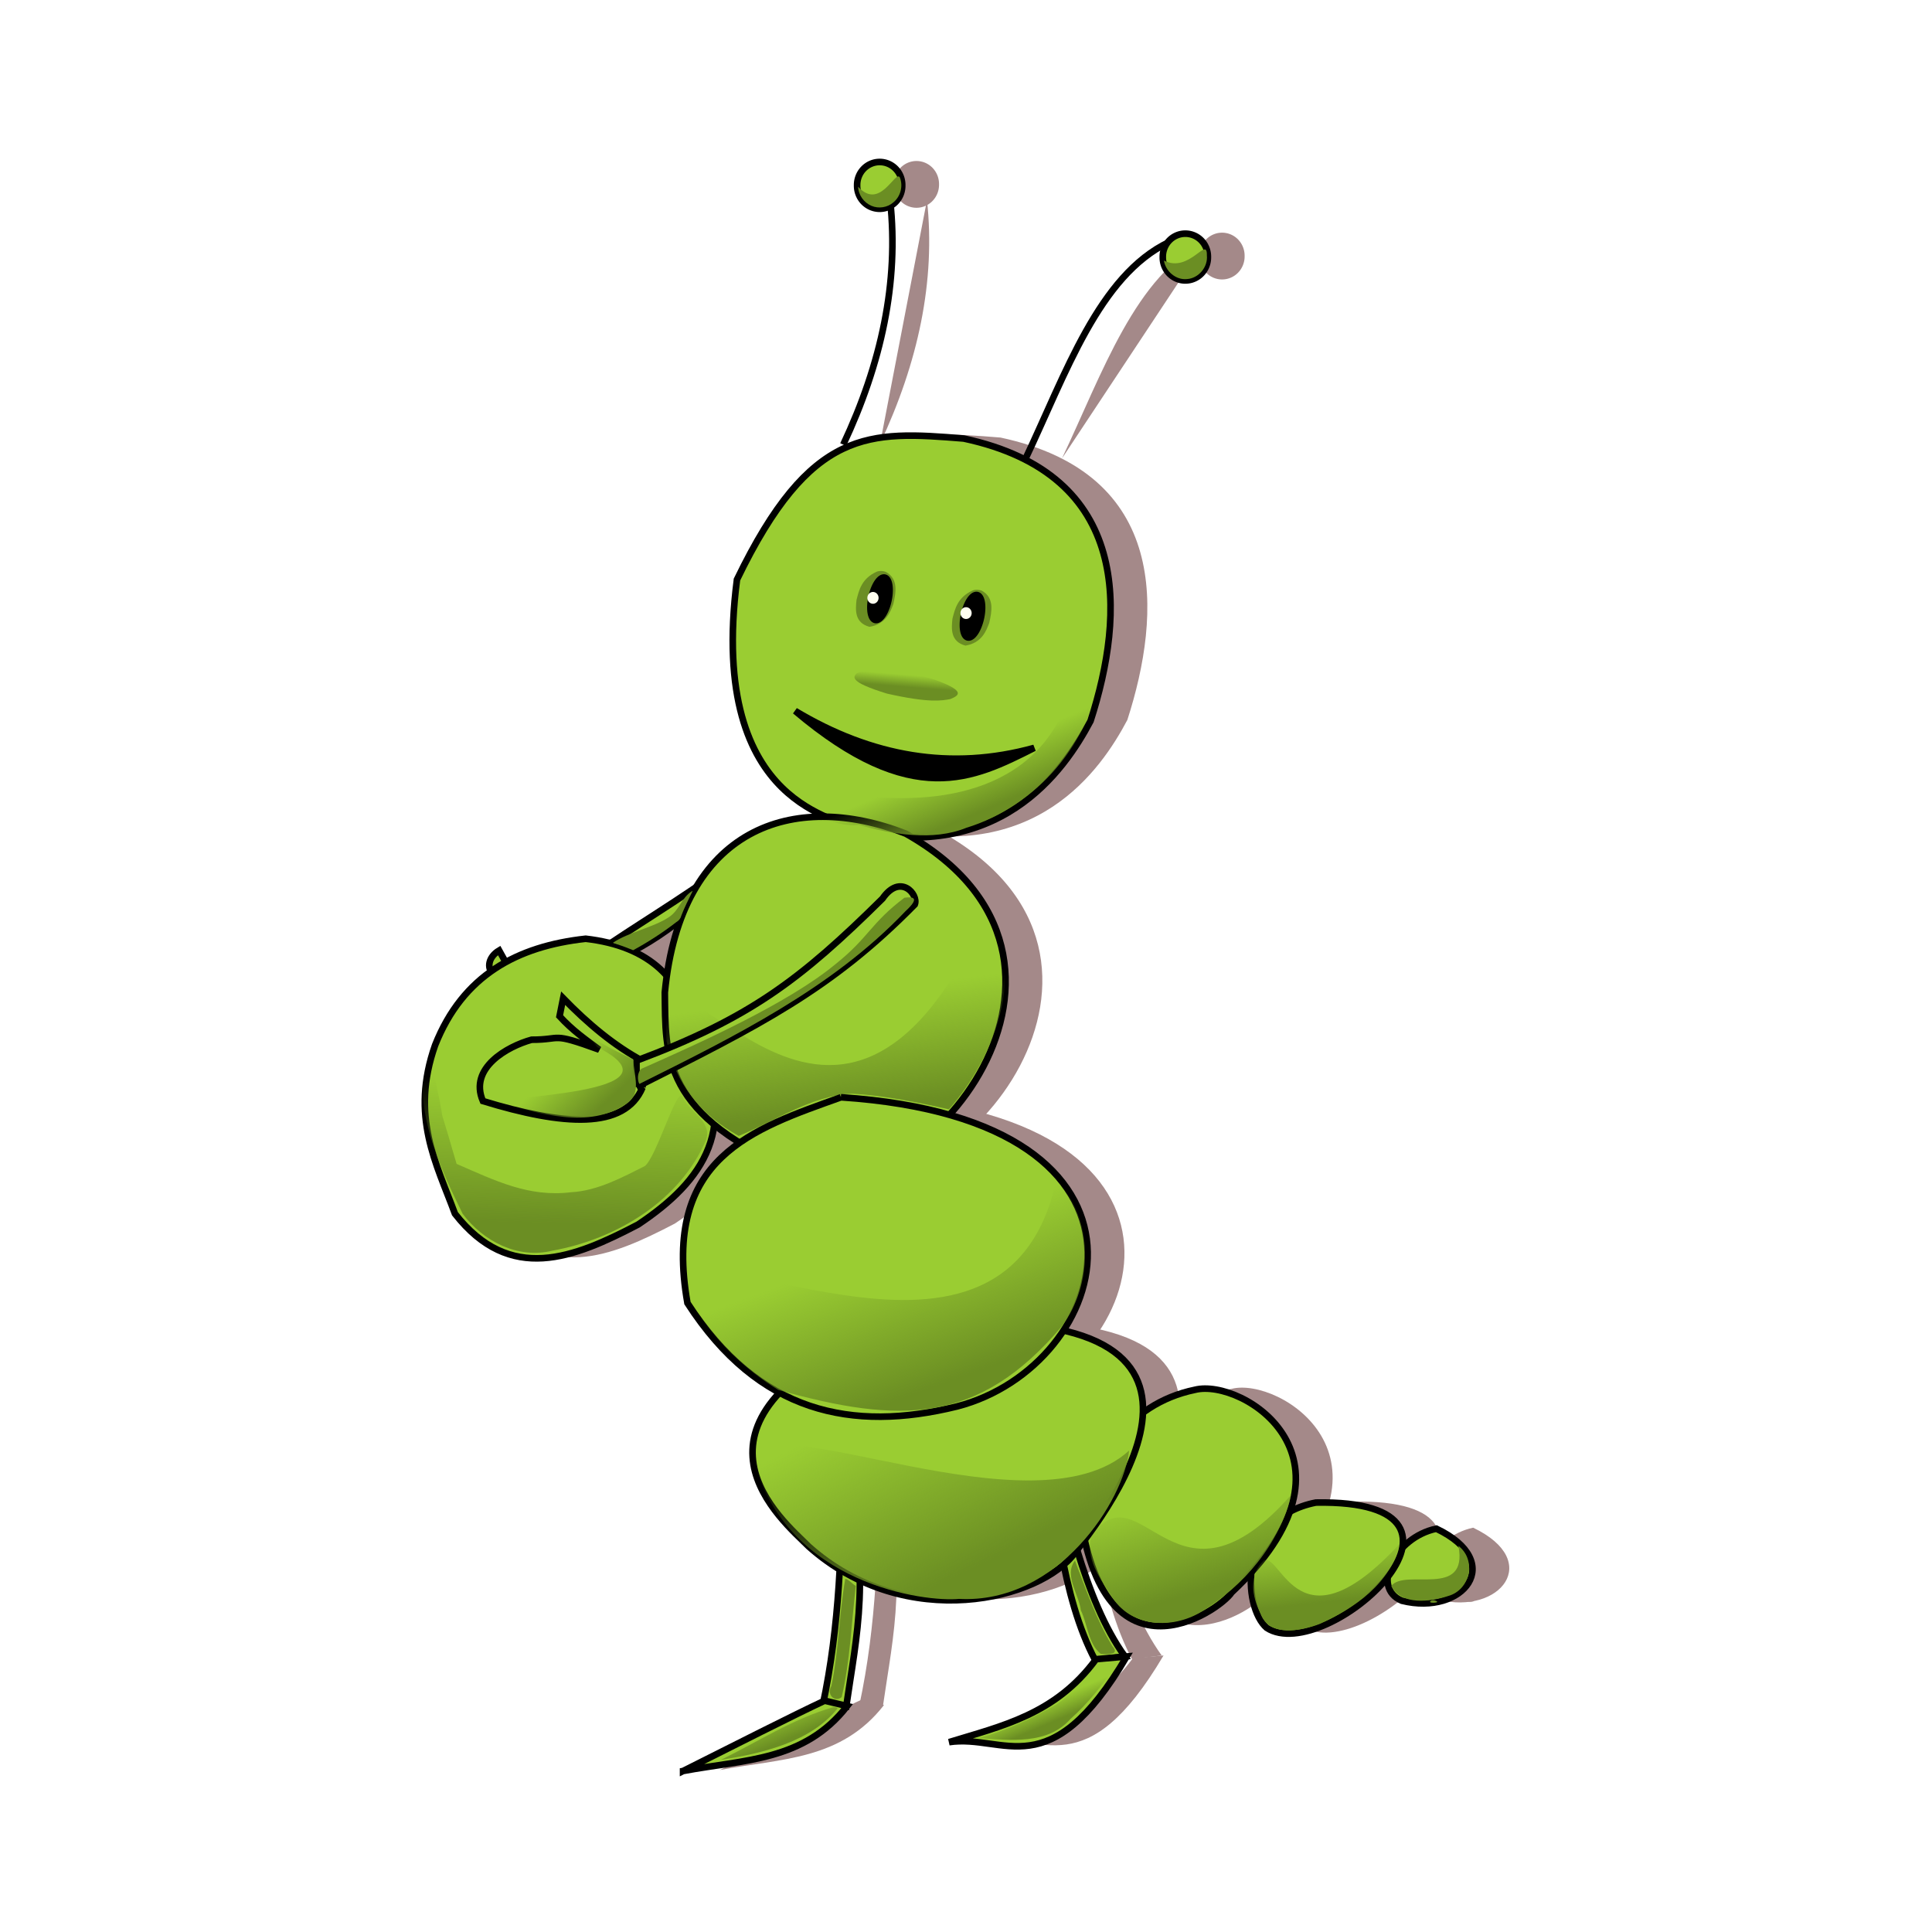 <svg:svg xmlns:dc="http://purl.org/dc/elements/1.1/" xmlns:ns2="http://web.resource.org/cc/" xmlns:rdf="http://www.w3.org/1999/02/22-rdf-syntax-ns#" xmlns:svg="http://www.w3.org/2000/svg" height="1170.892" id="svg5613" viewBox="-192.663 -73.418 1170.892 1170.892" width="1170.892">
  <svg:defs id="defs5615">
    <svg:linearGradient gradientUnits="userSpaceOnUse" id="linearGradient7830" x1="338.19" x2="329.34" y1="597.56" y2="526.98">
      <svg:stop id="stop7826" offset="0" stop-color="#6b8e23" />
      <svg:stop id="stop7828" offset="1" stop-color="#6b8e23" stop-opacity="0" />
    </svg:linearGradient>
    <svg:linearGradient gradientUnits="userSpaceOnUse" id="linearGradient7838" x1="385.5" x2="355.14" y1="762.48" y2="678.75">
      <svg:stop id="stop7834" offset="0" stop-color="#6b8e23" />
      <svg:stop id="stop7836" offset="1" stop-color="#6b8e23" stop-opacity="0" />
    </svg:linearGradient>
    <svg:linearGradient gradientUnits="userSpaceOnUse" id="linearGradient7846" x1="389.54" x2="376.8" y1="423.53" y2="393.43">
      <svg:stop id="stop7842" offset="0" stop-color="#6b8e23" />
      <svg:stop id="stop7844" offset="1" stop-color="#6b8e23" stop-opacity="0" />
    </svg:linearGradient>
    <svg:linearGradient gradientUnits="userSpaceOnUse" id="linearGradient7854" x1="356.15" x2="354.89" y1="342.84" y2="335.5">
      <svg:stop id="stop7850" offset="0" stop-color="#6b8e23" />
      <svg:stop id="stop7852" offset="1" stop-color="#6b8e23" stop-opacity="0" />
    </svg:linearGradient>
    <svg:linearGradient gradientUnits="userSpaceOnUse" id="linearGradient7862" x1="147.72" x2="149.74" y1="667.88" y2="580.86">
      <svg:stop id="stop7858" offset="0" stop-color="#6b8e23" />
      <svg:stop id="stop7860" offset="1" stop-color="#6b8e23" stop-opacity="0" />
    </svg:linearGradient>
    <svg:linearGradient gradientUnits="userSpaceOnUse" id="linearGradient7870" x1="410.79" x2="362.22" y1="870.24" y2="769.06">
      <svg:stop id="stop7866" offset="0" stop-color="#6b8e23" />
      <svg:stop id="stop7868" offset="1" stop-color="#6b8e23" stop-opacity="0" />
    </svg:linearGradient>
    <svg:linearGradient gradientUnits="userSpaceOnUse" id="linearGradient7878" x1="522.09" x2="503.88" y1="894.52" y2="832.45">
      <svg:stop id="stop7874" offset="0" stop-color="#6b8e23" />
      <svg:stop id="stop7876" offset="1" stop-color="#6b8e23" stop-opacity="0" />
    </svg:linearGradient>
    <svg:linearGradient gradientUnits="userSpaceOnUse" id="linearGradient7886" x1="601.01" x2="596.96" y1="898.57" y2="862.32">
      <svg:stop id="stop7882" offset="0" stop-color="#6b8e23" />
      <svg:stop id="stop7884" offset="1" stop-color="#6b8e23" stop-opacity="0" />
    </svg:linearGradient>
    <svg:linearGradient gradientUnits="userSpaceOnUse" id="linearGradient7894" x1="447.22" x2="442.28" y1="969.39" y2="957.8">
      <svg:stop id="stop7890" offset="0" stop-color="#6b8e23" />
      <svg:stop id="stop7892" offset="1" stop-color="#6b8e23" stop-opacity="0" />
    </svg:linearGradient>
    <svg:linearGradient gradientUnits="userSpaceOnUse" id="linearGradient7902" x1="287.35" x2="279.68" y1="979.51" y2="961.19">
      <svg:stop id="stop7898" offset="0" stop-color="#6b8e23" />
      <svg:stop id="stop7900" offset="1" stop-color="#6b8e23" stop-opacity="0" />
    </svg:linearGradient>
    <svg:linearGradient gradientUnits="userSpaceOnUse" id="linearGradient7910" x1="174.03" x2="150.78" y1="595.03" y2="569.64">
      <svg:stop id="stop7906" offset="0" stop-color="#6b8e23" />
      <svg:stop id="stop7908" offset="1" stop-color="#6b8e23" stop-opacity="0" />
    </svg:linearGradient>
    <svg:filter height="1.296" id="filter8485" width="1.175" x="-.087" y="-.148">
      <svg:feGaussianBlur id="feGaussianBlur8487" stdDeviation="8.657" />
    </svg:filter>
    <svg:filter height="1.287" id="filter8541" width="1.118" x="-.059" y="-.143">
      <svg:feGaussianBlur id="feGaussianBlur8543" stdDeviation="5.585" />
    </svg:filter>
    <svg:filter height="1.316" id="filter8609" width="1.201" x="-.101" y="-.158">
      <svg:feGaussianBlur id="feGaussianBlur8611" stdDeviation="5.124" />
    </svg:filter>
    <svg:filter height="1.367" id="filter8693" width="1.217" x="-.108" y="-.184">
      <svg:feGaussianBlur id="feGaussianBlur8695" stdDeviation="4.004" />
    </svg:filter>
    <svg:filter height="1.275" id="filter8741" width="1.196" x="-.098" y="-.137">
      <svg:feGaussianBlur id="feGaussianBlur8743" stdDeviation="7.026" />
    </svg:filter>
    <svg:filter height="1.309" id="filter8793" width="1.205" x="-.102" y="-.154">
      <svg:feGaussianBlur id="feGaussianBlur8795" stdDeviation="8.756" />
    </svg:filter>
    <svg:filter id="filter8873">
      <svg:feGaussianBlur id="feGaussianBlur8875" stdDeviation="5.72" />
    </svg:filter>
    <svg:filter height="1.578" id="filter8945" width="1.143" x="-.071" y="-.289">
      <svg:feGaussianBlur id="feGaussianBlur8947" stdDeviation="1.875" />
    </svg:filter>
    <svg:filter height="1.42" id="filter9121" width="1.29" x="-.145" y="-.21">
      <svg:feGaussianBlur id="feGaussianBlur9123" stdDeviation="1.576" />
    </svg:filter>
    <svg:filter id="filter3590">
      <svg:feGaussianBlur id="feGaussianBlur3592" stdDeviation="7.371" />
    </svg:filter>
  </svg:defs>
  <svg:g id="layer1">
    <svg:g fill="#a48989" fill-rule="evenodd" filter="url(#filter3590)" id="g3503" transform="translate(1367.8 90.85)">
      <svg:path d="m-667.65 761.59c-25.42 5.33-39.91 35.82-20.89 43.68 37.09 9.24 63.44-23.32 20.89-43.68z" id="path2544" />
      <svg:path d="m-740.68 745.77c-48.04 9.48-44.22 63.67-29.75 75.96 36.08 23.21 147.86-78.07 29.75-75.96z" id="path2546" />
      <svg:g id="g2548" transform="translate(-1345.5 -91.449)">
        <svg:path d="m317.99 814.69c-0.58 48.42-1.59 96.87-12.16 146l14.34 0.28c6.12-42.7 16.16-81.92-2.18-146.28z" id="path2550" />
        <svg:path d="m221.32 999.9c29.57-14.85 67.91-34.27 85.8-42.62l13.66 3.27c-26.13 33.5-62.19 32.31-99.46 39.35z" id="path2552" />
      </svg:g>
      <svg:g id="g2554" transform="translate(-1345.5 -91.449)">
        <svg:path d="m439.36 788.96c6.78 50.52 11.41 105.37 31.7 143.72l18.03-2.18c-25.02-34.77-35.64-90.19-49.73-141.54z" id="path2556" />
        <svg:path d="m471.61 932.14c-24.73 33.65-57.34 40.48-89.08 50.27 33.7-5.04 60.65 27.69 107.66-51.91l-18.58 1.64z" id="path2558" />
      </svg:g>
      <svg:path d="m-1187.6 420.45c22.8-17.1 51.3-33.52 79.8-53.55l3.8 5.46c-26.7 28.79-53.5 42.46-80.3 52.46l-3.3-4.37z" id="path2560" />
      <svg:path d="m-1239.5 425.37c-3.8-3.82-2.5-10.38 3.8-14.21l5.5 9.84-9.3 4.37z" id="path2562" />
      <svg:path d="m-1183.2 404.06c-41.5 4.54-74.5 22.13-91.3 64.48-15.1 43.16 0.7 71.59 12.1 102.19 33.3 42.61 71.9 26.96 110.9 6.56 39.6-26.37 63.2-59.44 33.3-114.76-5.4-33.62-26.1-53.99-65-58.47z" id="path2564" />
      <svg:path d="m-916.82 113.5c24.55-51.756 44.62-111.36 87.16-131.64" id="path2566" />
      <svg:path d="m-1027.1 104.6c23.1-49.214 33.75-98.432 28.44-147.65" id="path2568" />
      <svg:path d="m660.14 233.47a13.662 13.935 0 1 1 -27.32 0 13.662 13.935 0 1 1 27.32 0z" id="path2570" transform="translate(-1651.5 -285.99)" />
      <svg:path d="m660.14 233.47a13.662 13.935 0 1 1 -27.32 0 13.662 13.935 0 1 1 27.32 0z" id="path2572" transform="translate(-1466.3 -242.55)" />
      <svg:path d="m-1091.5 186.37c-18.4 142.71 68.9 143.02 66.2 150.91 92.34 23.41 132.17-35.2 148.06-65.2 20.91-64.75 25.61-149.33-76.87-171.17-57.29-4.618-92.69-7.03-137.39 85.46z" id="path2574" />
      <svg:path d="m-989.2 340.36c-68-26.59-136.5-3.83-146 96.26 0.5 37.56-2.9 75.26 82.9 109.54 72.86 25.73 199.36-129 63.1-205.8z" id="path2586" />
      <svg:path d="m-813.88 677.4c-42.61 8.81-58.68 44.29-70.9 65.83 12.12 119.22 85.9 68.16 93.06 56.98 86.04-80.53 6.68-129.97-22.16-122.81z" id="path2598" />
      <svg:path d="m-1007 641.32c-128.8 57.46-56.1 115.81-41.1 131.03 59.03 52.73 140.91 32.24 161.42 3.8 26.92-34.35 122.53-165.08-120.32-134.83z" id="path2600" />
      <svg:path d="m-1028.5 500.15c-53.4 19.15-108.6 36.54-93 124.71 43.1 66.88 99.9 78.27 163.29 62.67 94.57-24.33 139.61-173.5-70.29-187.38z" id="path2602" />
      <svg:path d="m-670.38 805c-4.81 2.3 7.75 1.7 1.41 0-0.46-0.08-0.95-0.09-1.41 0z" id="path2618" />
    </svg:g>
    <svg:g id="g2491">
      <svg:path d="m677.85 853.04c-25.42 5.33-39.91 35.82-20.89 43.68 37.09 9.23 63.45-23.32 20.89-43.68z" fill="#9acd32" fill-rule="evenodd" id="path6389" stroke="#000" stroke-width="4" />
      <svg:path d="m604.83 837.21c-48.05 9.49-44.23 63.68-29.76 75.97 36.08 23.21 147.86-78.07 29.76-75.97z" fill="#9acd32" fill-rule="evenodd" id="path5872" stroke="#000" stroke-width="4" />
      <svg:g fill="#9acd32" fill-rule="evenodd" id="g6477" stroke="#000" stroke-width="4">
        <svg:path d="m317.99 814.69c-0.58 48.42-1.59 96.87-12.16 146l14.34 0.28c6.12-42.7 16.16-81.92-2.18-146.28z" id="path6405" />
        <svg:path d="m221.32 999.9c29.57-14.85 67.91-34.27 85.8-42.62l13.66 3.27c-26.13 33.5-62.19 32.31-99.46 39.35z" id="path6409" />
      </svg:g>
      <svg:g fill="#9acd32" fill-rule="evenodd" id="g6481" stroke="#000" stroke-width="4">
        <svg:path d="m439.36 788.96c6.78 50.52 11.41 105.37 31.7 143.72l18.03-2.18c-25.02-34.77-35.64-90.19-49.73-141.54z" id="path6407" />
        <svg:path d="m471.61 932.14c-24.73 33.65-57.34 40.48-89.08 50.27 33.7-5.04 60.65 27.69 107.66-51.91l-18.58 1.64z" id="path6411" />
      </svg:g>
      <svg:path d="m157.93 511.9c22.79-17.1 51.25-33.52 79.79-53.55l3.82 5.46c-26.78 28.78-53.55 42.46-80.33 52.46l-3.28-4.37z" fill="#9acd32" fill-rule="evenodd" id="path6433" stroke="#000" stroke-width="4" />
      <svg:path d="m106.02 516.82c-3.82-3.83-2.56-10.38 3.82-14.21l5.47 9.84-9.29 4.37z" fill="#9acd32" fill-rule="evenodd" id="path6427" stroke="#000" stroke-width="4" />
      <svg:path d="m162.3 495.51c-41.5 4.54-74.474 22.13-91.259 64.48-15.187 43.16 0.705 71.59 12.023 102.19 33.306 42.61 71.906 26.96 110.94 6.56 39.62-26.38 63.18-59.44 33.33-114.76-5.43-33.62-26.09-53.99-65.03-58.47z" fill="#9acd32" fill-rule="evenodd" id="path6421" stroke="#000" stroke-width="4" />
      <svg:path d="m428.68 204.95c24.56-51.76 44.63-111.36 87.17-131.64" fill="none" id="path6391" stroke="#000" stroke-width="4" />
      <svg:path d="m318.38 196.05c23.15-49.22 33.77-98.433 28.47-147.65" fill="none" id="path6393" stroke="#000" stroke-width="4" />
      <svg:path d="m660.14 233.47a13.662 13.935 0 1 1 -27.32 0 13.662 13.935 0 1 1 27.32 0z" fill="#9acd32" fill-rule="evenodd" id="path6417" stroke="#000" stroke-linecap="round" stroke-linejoin="round" stroke-width="4" transform="translate(-306.02 -194.54)" />
      <svg:path d="m660.14 233.47a13.662 13.935 0 1 1 -27.32 0 13.662 13.935 0 1 1 27.32 0z" fill="#9acd32" fill-rule="evenodd" id="path6419" stroke="#000" stroke-linecap="round" stroke-linejoin="round" stroke-width="4" transform="translate(-120.77 -151.1)" />
      <svg:path d="m253.98 277.82c-18.42 142.71 68.89 143.02 66.25 150.91 92.32 23.41 132.14-35.2 148.03-65.2 20.91-64.75 25.62-149.33-76.87-171.18-57.27-4.61-92.66-7.02-137.41 85.47z" fill="#9acd32" fill-rule="evenodd" id="path5860" stroke="#000" stroke-width="4" />
      <svg:path d="m338.66 273.06c-9.32 4.22-10.77 11.52-12.22 17.06-0.67 6.08-1.3 13.88 7.86 16.35 9.95-1.62 12.67-9.06 14.42-13.77 1.6-6.93 3.23-15.18-4.45-19.5-1.45-0.58-3.52-0.88-5.61-0.14z" fill="#6b8e23" fill-rule="evenodd" id="path6583" />
      <svg:path d="m651.4 484.03a5.191 13.115 0 1 1 -10.39 0 5.191 13.115 0 1 1 10.39 0z" fill-rule="evenodd" id="path6413" stroke="#000" stroke-linecap="round" stroke-linejoin="round" stroke-width="4" transform="matrix(.977 .215 -.215 .977 -186.62 -322.35)" />
      <svg:path d="m396.8 284.44c-9.32 4.23-10.77 11.53-12.23 17.06-0.66 6.09-1.29 13.89 7.87 16.36 9.95-1.62 12.66-9.06 14.42-13.77 1.59-6.94 3.22-15.19-4.45-19.5-1.46-0.58-3.52-0.88-5.61-0.15z" fill="#6b8e23" fill-rule="evenodd" id="path6593" />
      <svg:path d="m651.4 484.03a5.191 13.115 0 1 1 -10.39 0 5.191 13.115 0 1 1 10.39 0z" fill-rule="evenodd" id="path6415" stroke="#000" stroke-linecap="round" stroke-linejoin="round" stroke-width="4" transform="matrix(.977 .215 -.215 .977 -130.55 -311.77)" />
      <svg:path d="m289.23 357.43c46.27 27.77 94.46 36.33 144.9 22.41-37.03 18.67-73.96 37.58-144.9-22.41z" fill-rule="evenodd" id="path5862" stroke="#000" stroke-width="4" />
      <svg:path d="m356.3 431.81c-67.99-26.6-136.47-3.83-146.05 96.26 0.52 37.56-2.81 75.26 82.99 109.54 72.82 25.73 199.32-129 63.06-205.8z" fill="#9acd32" fill-rule="evenodd" id="path5864" stroke="#000" stroke-width="4" />
      <svg:path d="m274.78 393.8c13.52 20.21 34.56 34.78 52.96 32.67 19.74 5.69 45.02 10.05 65.23 1.81 42.76-13.12 75.71-51.87 82.18-96.09 7.63-38.36 5.41-84.48-26.53-111.73 71.69 255.56-169.94 182.23-173.84 173.34z" fill="url(#linearGradient7846)" fill-rule="evenodd" filter="url(#filter8873)" id="path6579" />
      <svg:path d="m211.3 557.52c5.35 25.83 20.55 44.61 43.72 57.48 22.52-9.23 44.2-24.52 68.99-25.62 19.73 1.25 39.25 5.19 58.44 9.52 27.66-31.58 47.34-83.08 23.06-119.98-93.74 211.15-199.78-16.46-194.21 78.6z" fill="url(#linearGradient7830)" fill-rule="evenodd" filter="url(#filter8793)" id="path6536" />
      <svg:g fill="#9acd32" fill-rule="evenodd" id="g6473" stroke="#000" stroke-width="4">
        <svg:path d="m196.73 585.67l0.55-15.84c-17.83-9.52-33.71-22.93-48.64-38.26l-2.19 10.93c8.02 8.76 16.03 14.26 24.05 20.22-30.04-10.91-21.83-5.98-40.99-6.01-14.64 4.06-38.144 17.09-29.51 37.16 48.62 14.9 85.86 17.55 96.73-8.2z" id="path6425" />
        <svg:path d="m193.08 585.4c74.55-37.58 117.77-58.9 168.67-110.67 2.35-6.1-8.81-19.09-19.57-3.55-49.86 49.3-80.41 72.44-149.1 98.21v16.01z" id="path6395" />
      </svg:g>
      <svg:path d="m531.62 768.85c-42.61 8.81-58.68 44.29-70.89 65.83 12.11 119.22 85.89 68.16 93.05 56.98 86.05-80.53 6.68-129.97-22.16-122.81z" fill="#9acd32" fill-rule="evenodd" id="path5870" stroke="#000" stroke-width="4" />
      <svg:path d="m338.55 732.77c-128.89 57.46-56.15 115.81-41.15 131.03 59.03 52.72 140.91 32.23 161.43 3.8 26.91-34.35 122.52-165.09-120.28-134.83z" fill="#9acd32" fill-rule="evenodd" id="path5868" stroke="#000" stroke-width="4" />
      <svg:path d="m317.03 591.6c-53.44 19.15-108.64 36.54-93.06 124.71 43.18 66.88 99.95 78.27 163.32 62.67 94.57-24.33 139.61-173.5-70.26-187.38z" fill="#9acd32" fill-rule="evenodd" id="path5866" stroke="#000" stroke-width="4" />
      <svg:path d="m458.81 872.42c-6.83 8.79 2.47 20.58 3.57 30.04 4.07 8.44 4.51 20.56 12.13 26.47 3.44 0.29 12.01 0.86 6.97-4.7-9.77-16.12-15.98-34.52-22.67-51.81z" fill="#6b8e23" fill-rule="evenodd" id="path6524" />
      <svg:path d="m573.31 872.13c-9.28 8.97-7.33 21.86-2.04 32.26 5.02 14.59 24.65 10.63 35.71 6.46 20.76-9.25 43.73-24.94 48.53-48.53-61.23 66.38-71.3 5.66-82.2 9.81z" fill="url(#linearGradient7886)" fill-rule="evenodd" filter="url(#filter8693)" id="path6526" />
      <svg:path d="m264.13 811.94c20.51 75.21 104.19 85.68 124.4 83.65 60.25 3.21 100.05-59.92 103.1-89.89-57.7 52.74-223.87-30.23-227.5 6.24z" fill="url(#linearGradient7870)" fill-rule="evenodd" filter="url(#filter8541)" id="path6514" />
      <svg:path d="m67.218 563.19c-11.519 31.98 6.384 70.22 20.521 99.03 12.481 16.63 33.481 27.55 54.391 22.32 38.57-6.9 77.54-30.23 93.22-67.38 3.69-11.12-10.96-17.22-14.8-26.36-3.57-3.57-15.49 36.96-22.39 42.46-12.88 6.43-28.49 15.05-44.72 15.87-25.63 3.15-45.76-6.94-69.386-17.18-16.778-57.97-1.127 1.2-16.836-68.76z" fill="url(#linearGradient7862)" fill-rule="evenodd" filter="url(#filter8741)" id="path6516" />
      <svg:path d="m312.27 961.24c-24.04 6.83-45.73 20.97-67.96 31.86 25.28-3.93 54.4-10.78 70.74-31.29-0.85-0.44-1.82-0.74-2.78-0.57z" fill="url(#linearGradient7902)" fill-rule="evenodd" id="path6518" />
      <svg:path d="m319.64 883.41c-3.81 21.35-3.95 43.59-8.46 65.01-3.03 5.05 1.92 10.19 6.25 6.7 5.18-22.03 5.89-44.95 8.56-67.4-2.04-1.12-4.19-3.85-6.35-4.31z" fill="#6b8e23" fill-rule="evenodd" id="path6520" />
      <svg:path d="m477.91 934.6c-13.03 5.23-20.01 19.76-32.65 26.19-14.02 8.19-29.17 14.85-44.67 19.16 19 1.33 41.56 4.09 55.44-11.51 10.93-9.77 19.99-21.13 27.94-33.5-2.13-0.07-4.01-0.45-6.06-0.34z" fill="url(#linearGradient7894)" fill-rule="evenodd" id="path6522" />
      <svg:path d="m675.12 896.45c-4.81 2.29 7.75 1.7 1.42 0-0.47-0.08-0.95-0.09-1.42 0z" fill="#6b8e23" fill-rule="evenodd" id="path6528" />
      <svg:path d="m650.52 887.78c6.23 12.01 23.79 9.56 34.52 6.06 13.32-3.73 17.36-21.74 6.18-30.38 6.14 32.41-32.41 13.3-40.7 24.32z" fill="#6b8e23" fill-rule="evenodd" id="path6530" />
      <svg:path d="m469.01 857.05c-4.72 13.52 5.66 27.31 12.87 38.32 11.91 17.62 36.23 18.42 53.22 8.22 25.94-15.58 47.91-41.57 54.82-71.14-70.19 79.86-91-16.81-120.91 24.6z" fill="url(#linearGradient7878)" fill-rule="evenodd" filter="url(#filter8609)" id="path6532" />
      <svg:path d="m228.32 719.48c12.7 20.12 30.5 37.07 50.73 49.48 73.84 20.72 121.36 20.97 171.71-38.43 19.14-25.64 19.58-65.25-3.18-89.22-32.05 150.91-238.78 10.06-219.26 78.17z" fill="url(#linearGradient7838)" fill-rule="evenodd" filter="url(#filter8485)" id="path6534" />
      <svg:path d="m313.82 510.8c-29.06 24.1-83.42 48.31-117.6 63.46-2.91 2.17-2.57 7.29-1.4 9.24 57.09-28.47 116.66-57.79 161.24-104.64 8.55-7.89 5.36-8.99-0.59-8.22-20.57 15.53-21.5 24.06-41.65 40.16z" fill="#6b8e23" fill-rule="evenodd" id="path6569" />
      <svg:path d="m226.9 466.55c-6.87 4.23-7.6 11.7-14.42 16.04-9.22 6.06-24.49 9.09-33.6 15.29 0.34 0.57 1.57 0.54 2.18 0.91 3.4 1.04 6.73 2.35 10.01 3.67 9.14-4.98 17.9-10.64 26.13-17.01 1.45-0.83 2.59-2.09 2.98-3.75 1.94-5.16 4.5-10.03 6.86-14.98 0.06-0.09-0.01-0.24-0.14-0.17z" fill="#6b8e23" fill-rule="evenodd" id="path6571" />
      <svg:path d="m512.73 84.499c0.99 6.491 7.29 11.921 13.96 11.213 7.04-0.411 12.81-7.321 12.08-14.322 0.26-12.239-10.6 10.958-26.04 3.109z" fill="#6b8e23" fill-rule="evenodd" filter="url(#filter9121)" id="path6573" />
      <svg:path d="m327.41 39.746c0.13 5.03 3.49 9.604 8.06 11.573 4.32 1.879 9.71 1.049 13.26-2.066 4.4-3.55 6.09-9.964 3.93-15.204-2.79-4.458-11.98 20.355-25.25 5.697z" fill="#6b8e23" fill-rule="evenodd" id="path6575" />
      <svg:path d="m149.2 535.41c-2.65 12.14 13.8 17.43 19.98 25.67 57.8 29.29-64.49 29.39-60.25 34.03 25.06 5.85 55.23 16.43 78.52 0.11 9.03-6.38 3.76-17.32 3.81-26.41-12.84-6.58-32.56-14.03-41.9-33.45l-0.16 0.05z" fill="url(#linearGradient7910)" fill-rule="evenodd" id="path6577" />
      <svg:path d="m358.08 334.13c-24.56 1.94-28.4 5.3-32.23 7.85-1.74 2.8-3.41 6.39 20.73 7.52 26.26-0.74 33.41-4.17 38.03-6.33 4.21-3.19 8.51-6.99-11.73-8.98-3.83-0.26-9.29-0.4-14.8-0.06z" fill="url(#linearGradient7854)" fill-rule="evenodd" filter="url(#filter8945)" id="path6595" transform="matrix(.969 .248 -.248 .969 95.755 -77.669)" />
      <svg:path d="m340.67 289.27a3.395 3.57 0 1 1 -6.79 0 3.395 3.57 0 1 1 6.79 0z" fill="#fffff0" fill-rule="evenodd" id="path6597" transform="translate(-.871 -.348)" />
      <svg:path d="m340.67 289.27a3.395 3.57 0 1 1 -6.79 0 3.395 3.57 0 1 1 6.79 0z" fill="#fffff0" fill-rule="evenodd" id="path6599" transform="translate(55.545 8.88)" />
    </svg:g>
  </svg:g>
</svg:svg>